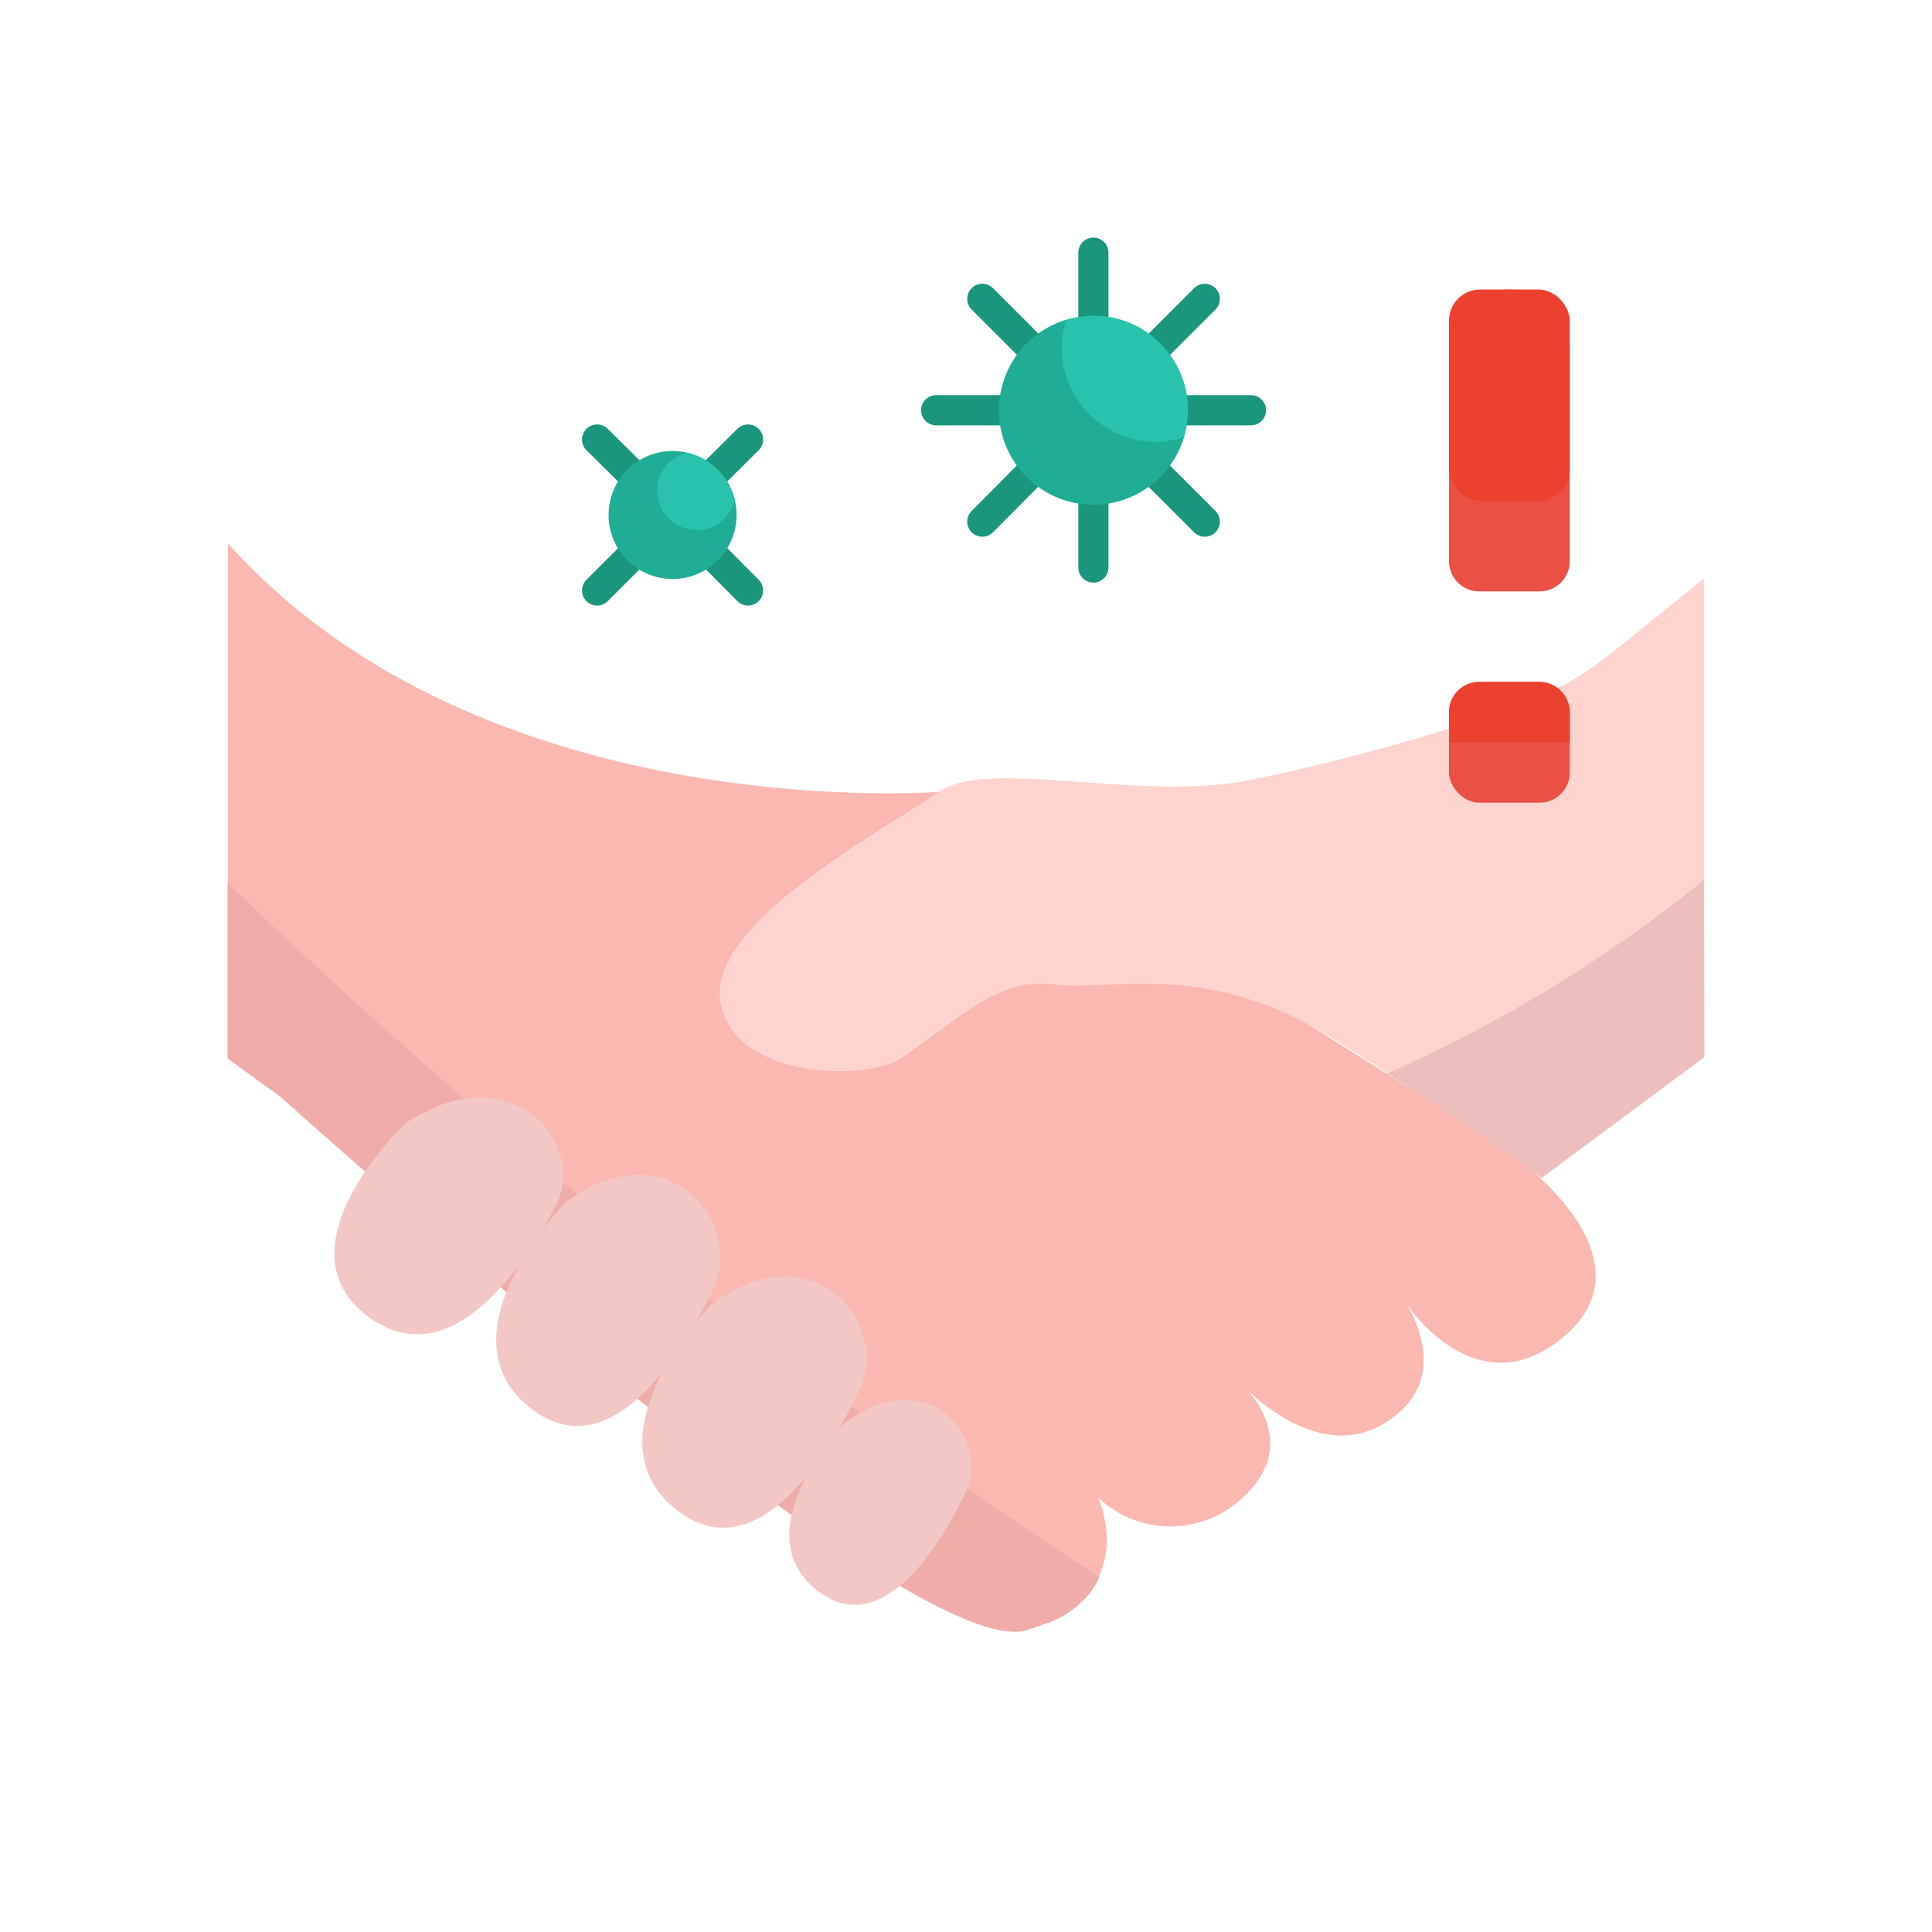 <?xml version="1.0" ?><svg viewBox="0 0 64 64" xmlns="http://www.w3.org/2000/svg"><defs><style>.cls-1,.cls-11{fill:none;}.cls-1{stroke:#1a967e;stroke-linecap:round;stroke-linejoin:round;}.cls-2{fill:#fab8b0;}.cls-3{fill:#efaca8;}.cls-4{fill:#ffd4cf;}.cls-5{fill:#edbfbc;}.cls-6{fill:#f2c7c4;}.cls-7{fill:#1fad95;}.cls-8{fill:#28c2ad;}.cls-9{fill:#ea5044;}.cls-10{fill:#ec412e;}</style></defs><title/><g id="Outline"><line class="cls-1" x1="19.78" x2="20.95" y1="14.56" y2="15.72"/><line class="cls-1" x1="23.38" x2="24.78" y1="18.15" y2="19.56"/><line class="cls-1" x1="24.78" x2="23.45" y1="14.56" y2="15.88"/><line class="cls-1" x1="20.95" x2="19.78" y1="18.39" y2="19.56"/><path class="cls-2" d="M9.31,36.32S30.13,55.16,34,54s2.38-4.39,2.38-4.39a3.48,3.48,0,0,0,4.64.13c2.38-2,0-4,0-4s2.51,2.88,4.89,1.38.63-4,.63-4,2.26,3.53,5.14,1.26-.13-5.28-2.51-6.78L31.1,26.23S16,27.43,7.55,18v17Z"/><path class="cls-3" d="M34.77,53.75l.37-.18.13-.07a3.57,3.57,0,0,0,.37-.26l.14-.13.16-.15.15-.17.07-.1a2.64,2.64,0,0,0,.26-.44h0a197.51,197.51,0,0,1-28.88-23v5.82l1.76,1.27S30.13,55.16,34,54a5.94,5.94,0,0,0,.6-.21Z"/><path class="cls-4" d="M53.46,21.57a11.89,11.89,0,0,1-1.22.87c-2,1.24-8.07,2.88-11,3.43-3.54.66-8.59-.76-10.14.36s-7.65,4.29-7.24,6.92,4.85,2.67,6,1.9c2-1.34,3.17-2.68,5.06-2.44s5-.84,9.21,1.78S51.06,39,51.06,39l5.39-4V19.16Z"/><path class="cls-5" d="M56.45,29.15a46.49,46.49,0,0,1-10.5,6.41c3.13,2,5.12,3.46,5.12,3.46l5.39-4Z"/><path class="cls-6" d="M13.42,37.22s-4.28,4.05-1.27,6.36,5.69-2.5,6.29-3.7C19.45,37.87,16.91,34.87,13.42,37.22Z"/><path class="cls-6" d="M28,47.12s-3.39,3.52-1,5.51,4.5-2.17,5-3.21C32.8,47.68,30.79,45.08,28,47.12Z"/><path class="cls-6" d="M18.73,39.83s-4.19,4.3-1.24,6.75,5.57-2.65,6.16-3.93C24.63,40.52,22.14,37.33,18.73,39.83Z"/><path class="cls-6" d="M23.57,43.2s-4.19,4.3-1.24,6.75S27.9,47.3,28.49,46C29.47,43.89,27,40.7,23.57,43.2Z"/><line class="cls-1" x1="36.22" x2="36.22" y1="15" y2="18.8"/><line class="cls-1" x1="41.44" x2="37.11" y1="13.59" y2="13.59"/><line class="cls-1" x1="36.22" x2="36.22" y1="8.37" y2="12"/><line class="cls-1" x1="35.33" x2="31.01" y1="13.59" y2="13.59"/><line class="cls-1" x1="32.54" x2="34.19" y1="9.9" y2="11.55"/><line class="cls-1" x1="38.02" x2="39.91" y1="15.39" y2="17.28"/><line class="cls-1" x1="39.91" x2="37.81" y1="9.9" y2="12"/><line class="cls-1" x1="34.19" x2="32.54" y1="15.62" y2="17.28"/><circle class="cls-7" cx="36.22" cy="13.59" r="3.13"/><path class="cls-8" d="M36.22,10.46a3.1,3.1,0,0,0-.9.15,3.1,3.1,0,0,0-.15.9,3.13,3.13,0,0,0,3.13,3.13,3.1,3.1,0,0,0,.9-.15,3.1,3.1,0,0,0,.15-.9A3.13,3.13,0,0,0,36.22,10.46Z"/><circle class="cls-7" cx="22.28" cy="17.06" r="2.12"/><path class="cls-8" d="M24.34,16.56A2.12,2.12,0,0,0,22.77,15a1.29,1.29,0,0,0-1,1.25,1.31,1.31,0,0,0,1.31,1.31A1.29,1.29,0,0,0,24.34,16.56Z"/><path class="cls-9" d="M50,9.59h0a2,2,0,0,1,2,2v7a1,1,0,0,1-1,1H49a1,1,0,0,1-1-1v-7A2,2,0,0,1,50,9.59Z"/><rect class="cls-10" height="7" rx="1.03" ry="1.03" width="4" x="48" y="9.59"/><rect class="cls-9" height="4" rx="1" ry="1" width="4" x="48" y="22.59"/><path class="cls-10" d="M49,22.59h2a1,1,0,0,1,1,1v1a0,0,0,0,1,0,0H48a0,0,0,0,1,0,0v-1A1,1,0,0,1,49,22.59Z"/><rect class="cls-11" height="64" width="64"/></g></svg>